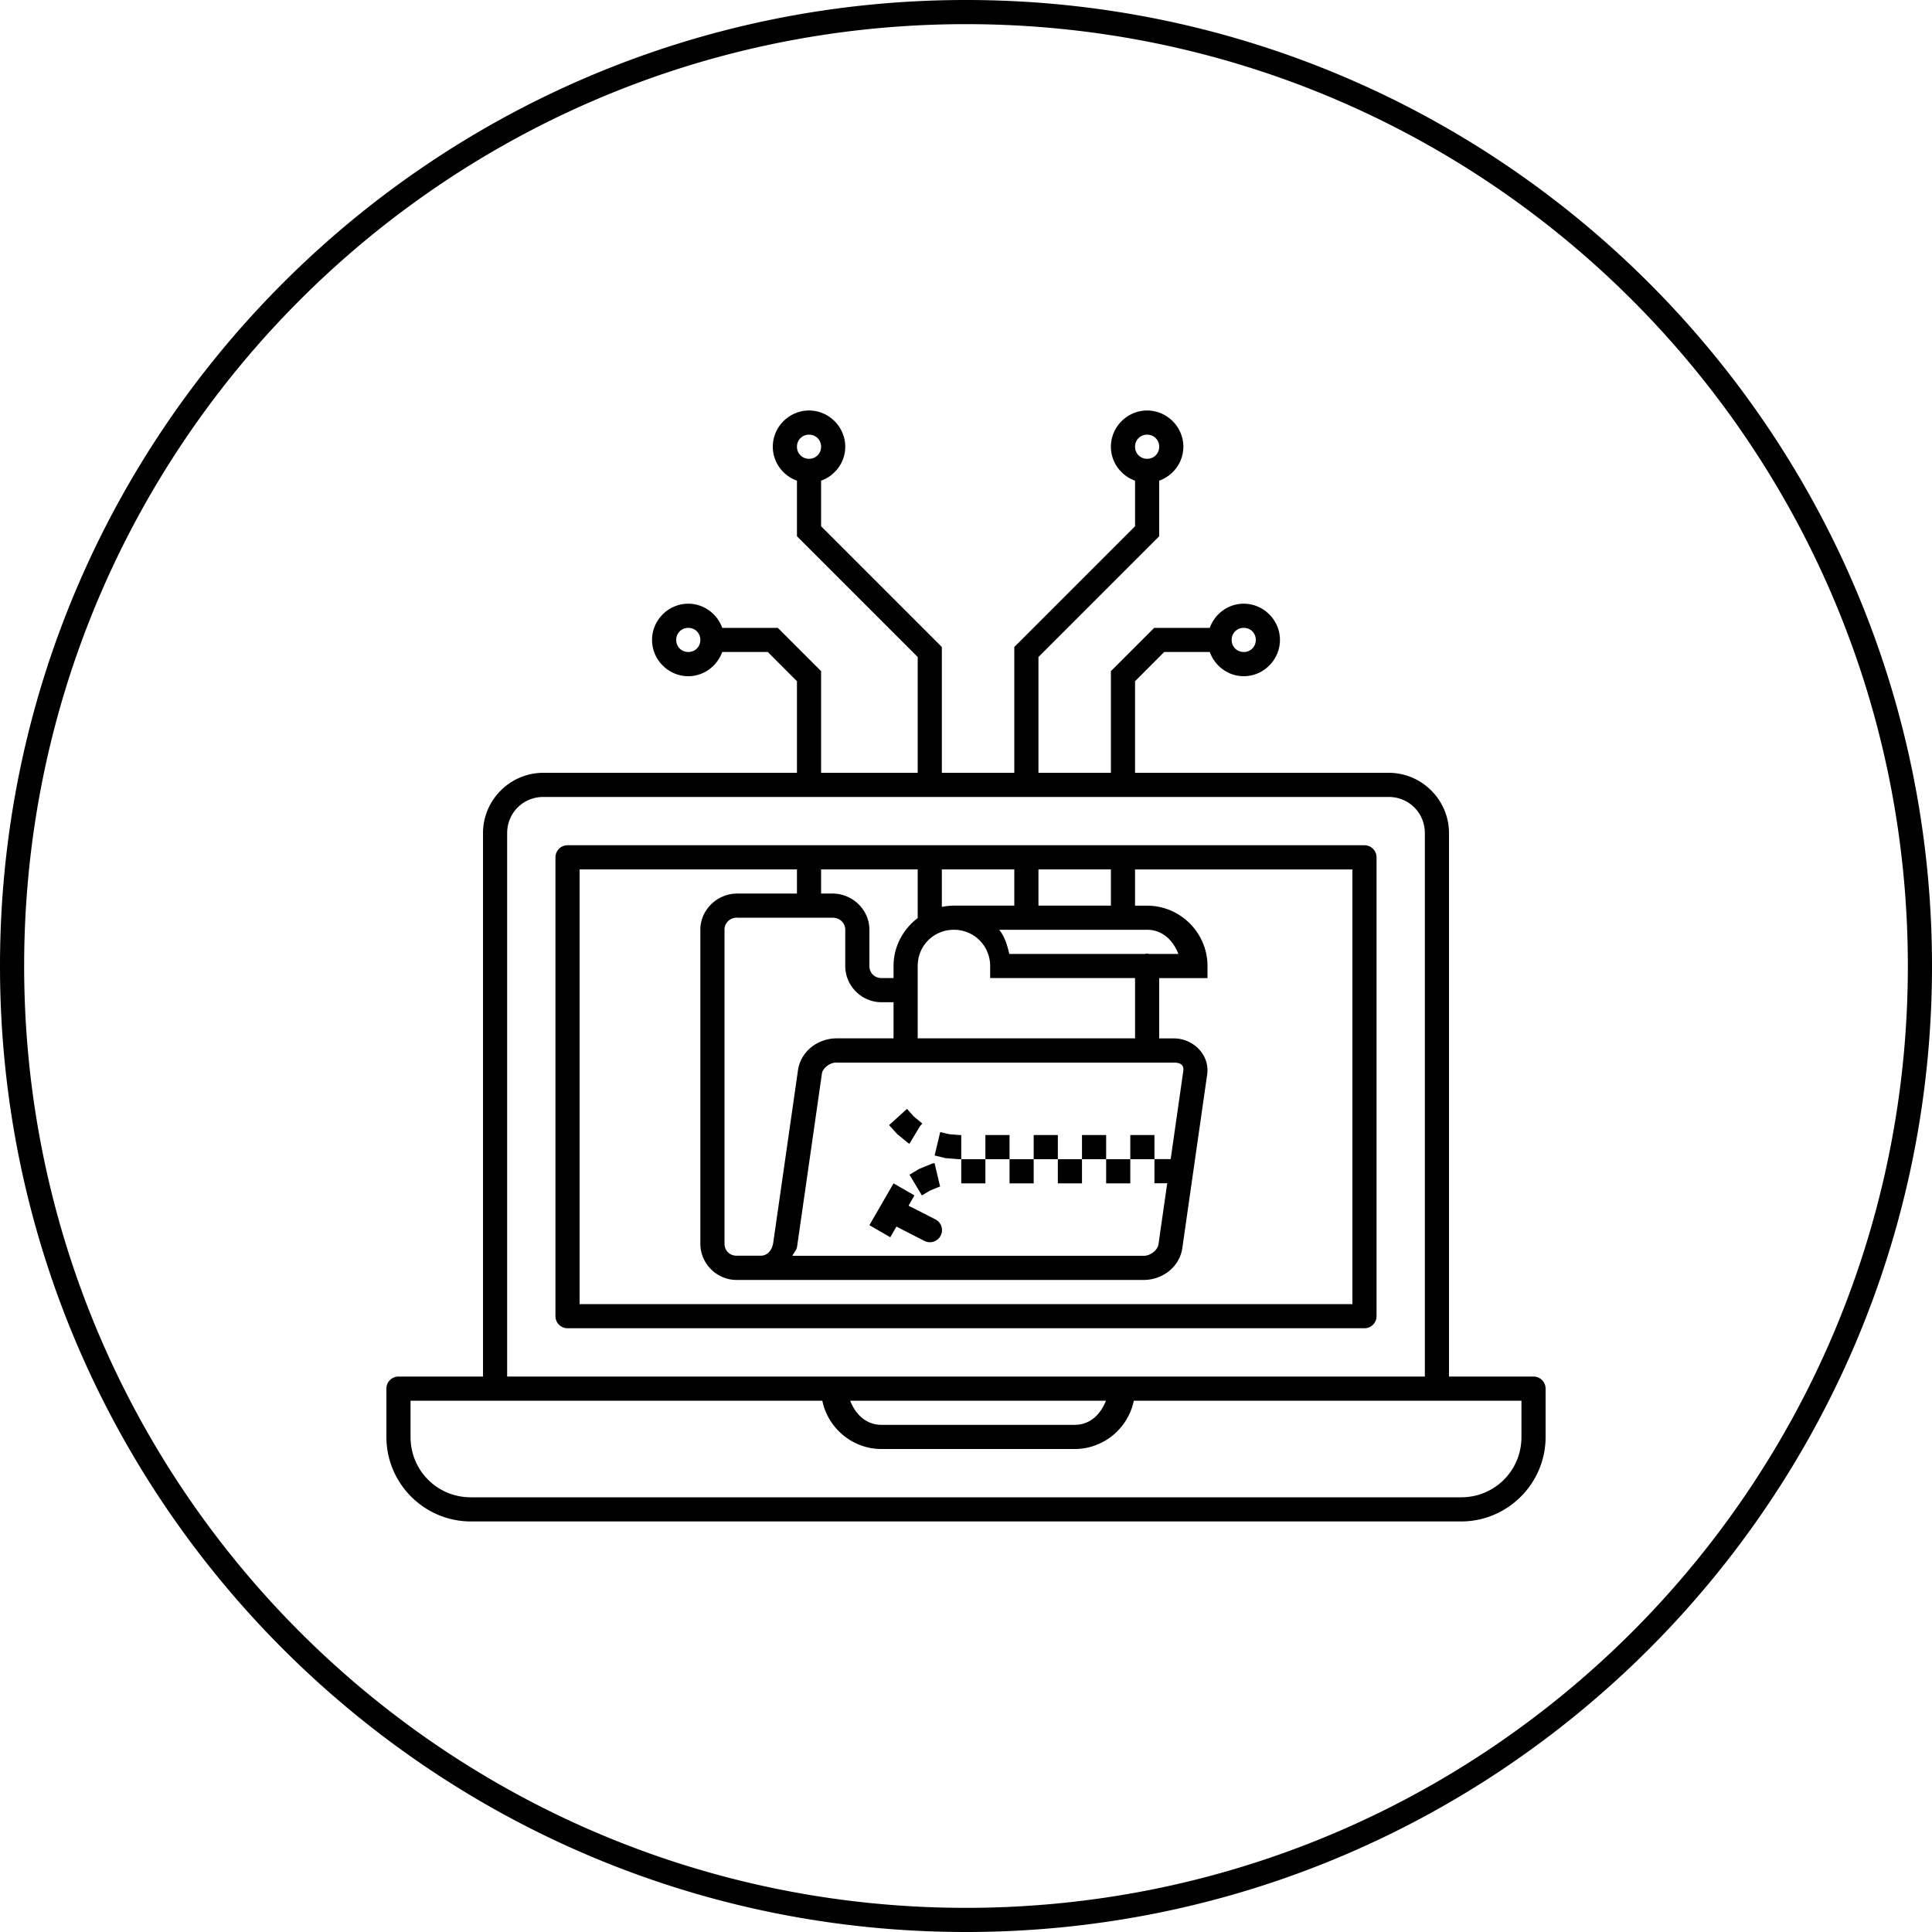 <svg xmlns="http://www.w3.org/2000/svg" width="80" height="80" viewBox="0 0 80 80"><path d="M 40 0 C 17.915 0 -1.1e-005 17.915 0 40 C 0 62.086 17.915 80 40 80 C 62.085 80 80 62.086 80 40 C 80 17.915 62.085 0 40 0 z M 40 1 C 61.545 1 79 18.455 79 40 C 79 61.545 61.545 79 40 79 C 18.455 79 1 61.545 1 40 C 1 18.455 18.455 1 40 1 z M 33.5 16.998 C 32.678 16.998 32 17.676 32 18.498 C 32 19.145 32.421 19.696 33 19.904 L 33 22.205 L 38 27.205 L 38 32 L 34 32 L 34 27.791 L 32.207 25.998 L 29.906 25.998 C 29.698 25.419 29.147 24.998 28.5 24.998 C 27.677 24.998 27 25.676 27 26.498 C 27 27.321 27.677 28 28.5 28 C 29.146 28 29.697 27.576 29.906 26.998 L 31.793 26.998 L 33 28.207 L 33 32 L 22.5 32 C 21.124 32 20 33.124 20 34.5 L 20 57 L 16.5 57 A 0.5 0.5 0 0 0 16 57.5 L 16 59.5 C 16 61.43 17.57 63 19.5 63 L 60.5 63 C 62.43 63 64 61.43 64 59.5 L 64 57.5 A 0.5 0.5 0 0 0 63.5 57 L 60 57 L 60 34.5 C 60 33.124 58.876 32 57.5 32 L 47 32 L 47 28.207 L 48.207 26.998 L 50.094 26.998 C 50.303 27.576 50.854 28 51.5 28 C 52.322 28 53 27.321 53 26.498 C 53 25.676 52.322 24.998 51.5 24.998 C 50.853 24.998 50.302 25.419 50.094 25.998 L 47.793 25.998 L 46 27.791 L 46 32 L 43 32 L 43 27.205 L 48 22.205 L 48 19.904 C 48.579 19.696 49 19.145 49 18.498 C 49 17.676 48.322 16.998 47.5 16.998 C 46.678 16.998 46 17.676 46 18.498 C 46 19.145 46.421 19.696 47 19.904 L 47 21.791 L 42 26.791 L 42 32 L 39 32 L 39 26.791 L 34 21.791 L 34 19.904 C 34.579 19.696 35 19.145 35 18.498 C 35 17.676 34.322 16.998 33.5 16.998 z M 33.5 17.998 C 33.782 17.998 34 18.216 34 18.498 C 34 18.78 33.782 18.998 33.5 18.998 C 33.218 18.998 33 18.78 33 18.498 C 33 18.216 33.218 17.998 33.5 17.998 z M 47.5 17.998 C 47.782 17.998 48 18.216 48 18.498 C 48 18.78 47.782 18.998 47.5 18.998 C 47.218 18.998 47 18.78 47 18.498 C 47 18.216 47.218 17.998 47.5 17.998 z M 28.5 25.998 C 28.782 25.998 29 26.216 29 26.498 C 29 26.78 28.782 26.998 28.5 26.998 C 28.218 26.998 28 26.78 28 26.498 C 28 26.216 28.218 25.998 28.5 25.998 z M 51.5 25.998 C 51.782 25.998 52 26.216 52 26.498 C 52 26.78 51.782 26.998 51.5 26.998 C 51.218 26.998 51 26.78 51 26.498 C 51 26.216 51.218 25.998 51.5 25.998 z M 22.5 33 L 57.5 33 C 58.34 33 59 33.66 59 34.5 L 59 57 L 21 57 L 21 34.5 C 21 33.66 21.66 33 22.5 33 z M 23.5 35 A 0.5 0.5 0 0 0 23 35.5 L 23 54.5 A 0.5 0.5 0 0 0 23.5 55 L 56.5 55 A 0.5 0.5 0 0 0 57 54.5 L 57 35.5 A 0.5 0.5 0 0 0 56.5 35 L 47 35 L 46 35 L 43 35 L 42 35 L 39 35 L 38 35 L 34 35 L 33 35 L 23.5 35 z M 24 36 L 33 36 L 33 37 L 30.529 37 C 29.699 37 29 37.67 29 38.5 L 29 42 L 29 50.5 L 29 51.5 C 29 52.322 29.678 53 30.5 53 L 37.812 53 L 47.354 53 C 48.151 53 48.861 52.445 48.961 51.654 L 49.988 44.479 A 0.5 0.5 0 0 0 49.99 44.467 C 50.089 43.675 49.406 42.998 48.609 42.998 L 48 42.998 L 48 40.502 L 50 40.502 L 50 40.002 C 50 38.627 48.875 37.502 47.5 37.502 L 47 37.502 L 47 36.002 L 56 36.002 L 56 54.002 L 24 54.002 L 24 36.002 L 24 36 z M 34 36 L 38 36 L 38 38.016 C 37.397 38.473 37 39.188 37 40 L 37 40.5 L 36.5 40.5 C 36.214 40.5 36 40.286 36 40 L 36 38.5 C 36 37.67 35.301 37 34.471 37 L 34 37 L 34 36 z M 39 36 L 42 36 L 42 37.5 L 39.5 37.5 C 39.329 37.5 39.162 37.52 39 37.553 L 39 36.002 L 39 36 z M 43 36 L 46 36 L 46 37.5 L 45.5 37.5 L 43 37.5 L 43 36 z M 30.529 37.996 L 30.529 38 L 34.471 38 C 34.78 38 35 38.222 35 38.5 L 35 40 C 35 40.822 35.678 41.5 36.5 41.5 L 37 41.5 L 37 42.996 C 36.215 42.996 35.431 42.996 34.646 42.996 C 33.85 42.996 33.139 43.551 33.039 44.342 L 32.016 51.471 C 31.969 51.765 31.781 51.996 31.5 51.996 A 0.5 0.5 0 0 0 31.449 51.996 L 30.5 51.996 C 30.214 51.996 30 51.782 30 51.496 L 30 50.496 L 30 41.996 L 30 38.496 C 30 38.218 30.22 37.996 30.529 37.996 z M 39.5 38.5 C 40.334 38.5 41 39.166 41 40 L 41 40.5 L 47 40.5 L 47 42.996 C 44 42.996 41 42.996 38 42.996 L 38 40 C 38 39.16 38.66 38.5 39.5 38.5 z M 41.377 38.5 L 45.5 38.5 L 47.5 38.5 C 48.138 38.5 48.577 38.943 48.795 39.5 L 47.592 39.5 A 0.5 0.5 0 0 0 47.492 39.49 A 0.5 0.5 0 0 0 47.404 39.5 L 41.793 39.5 C 41.708 39.136 41.603 38.785 41.377 38.5 z M 34.646 43.996 L 34.646 44 C 39.301 43.999 43.955 44 48.609 44 C 48.918 44 49.025 44.13 48.998 44.346 L 48.475 47.996 L 47.803 47.996 L 47.803 47 L 46.803 47 L 46.803 48 L 47.803 48 L 47.803 48.996 L 48.332 48.996 L 47.971 51.516 A 0.5 0.5 0 0 0 47.969 51.527 C 47.942 51.743 47.661 52 47.354 52 L 37.812 52 L 32.814 52 C 32.87 51.87 32.982 51.767 33.004 51.631 A 0.5 0.5 0 0 0 33.006 51.619 L 34.031 44.475 A 0.5 0.5 0 0 0 34.031 44.463 C 34.058 44.247 34.338 43.996 34.646 43.996 z M 46.803 48 L 45.803 48 L 45.803 49 L 46.803 49 L 46.803 48 z M 45.803 48 L 45.803 47 L 44.803 47 L 44.803 48 L 45.803 48 z M 44.803 48 L 43.803 48 L 43.803 49 L 44.803 49 L 44.803 48 z M 43.803 48 L 43.803 47 L 42.803 47 L 42.803 48 L 43.803 48 z M 42.803 48 L 41.803 48 L 41.803 49 L 42.803 49 L 42.803 48 z M 41.803 48 L 41.803 47 L 40.803 47 L 40.803 48 L 41.803 48 z M 40.803 48 L 39.803 48 L 39.803 49 L 40.803 49 L 40.803 48 z M 39.803 48 L 39.803 47 L 39.764 47 L 39.75 47 L 39.316 46.967 L 38.932 46.875 L 38.701 47.846 L 39.119 47.947 L 39.158 47.959 L 39.197 47.959 L 39.711 48 L 39.73 48 L 39.75 48 L 39.803 48 z M 37.557 45.916 L 36.816 46.588 L 37.125 46.93 L 37.15 46.959 L 37.18 46.982 L 37.555 47.291 L 37.58 47.314 L 37.613 47.334 L 37.658 47.361 L 38.096 46.631 L 38.189 46.52 L 38.17 46.506 L 38.158 46.494 L 37.84 46.232 L 37.557 45.916 z M 38.697 48.162 L 38.631 48.172 L 38.594 48.182 L 38.559 48.199 L 38.102 48.385 L 38.066 48.4 L 38.033 48.42 L 37.66 48.643 L 38.174 49.5 L 38.514 49.297 L 38.902 49.139 L 38.932 49.127 L 38.92 49.098 L 38.697 48.162 z M 37 49 L 36 50.732 L 36.865 51.232 L 37.119 50.791 L 38.262 51.375 A 0.501 0.501 0 1 0 38.715 50.482 L 37.621 49.924 L 37.865 49.5 L 37 49 z M 17 58 L 34.051 58 C 34.285 59.137 35.296 60 36.5 60 L 44.5 60 C 45.704 60 46.715 59.137 46.949 58 L 63 58 L 63 59.5 C 63 60.894 61.894 62 60.5 62 L 19.5 62 C 18.106 62 17 60.894 17 59.5 L 17 58 z M 35.205 58 L 45.795 58 C 45.578 58.558 45.142 59 44.5 59 L 36.5 59 C 35.858 59 35.422 58.558 35.205 58 z " color="#000" font-family="sans-serif" font-weight="400" overflow="visible" white-space="normal" style="line-height:normal;text-indent:0;text-align:start;text-decoration-line:none;text-decoration-style:solid;text-decoration-color:#000;text-transform:none;block-progression:tb;isolation:auto;mix-blend-mode:normal"/></svg>